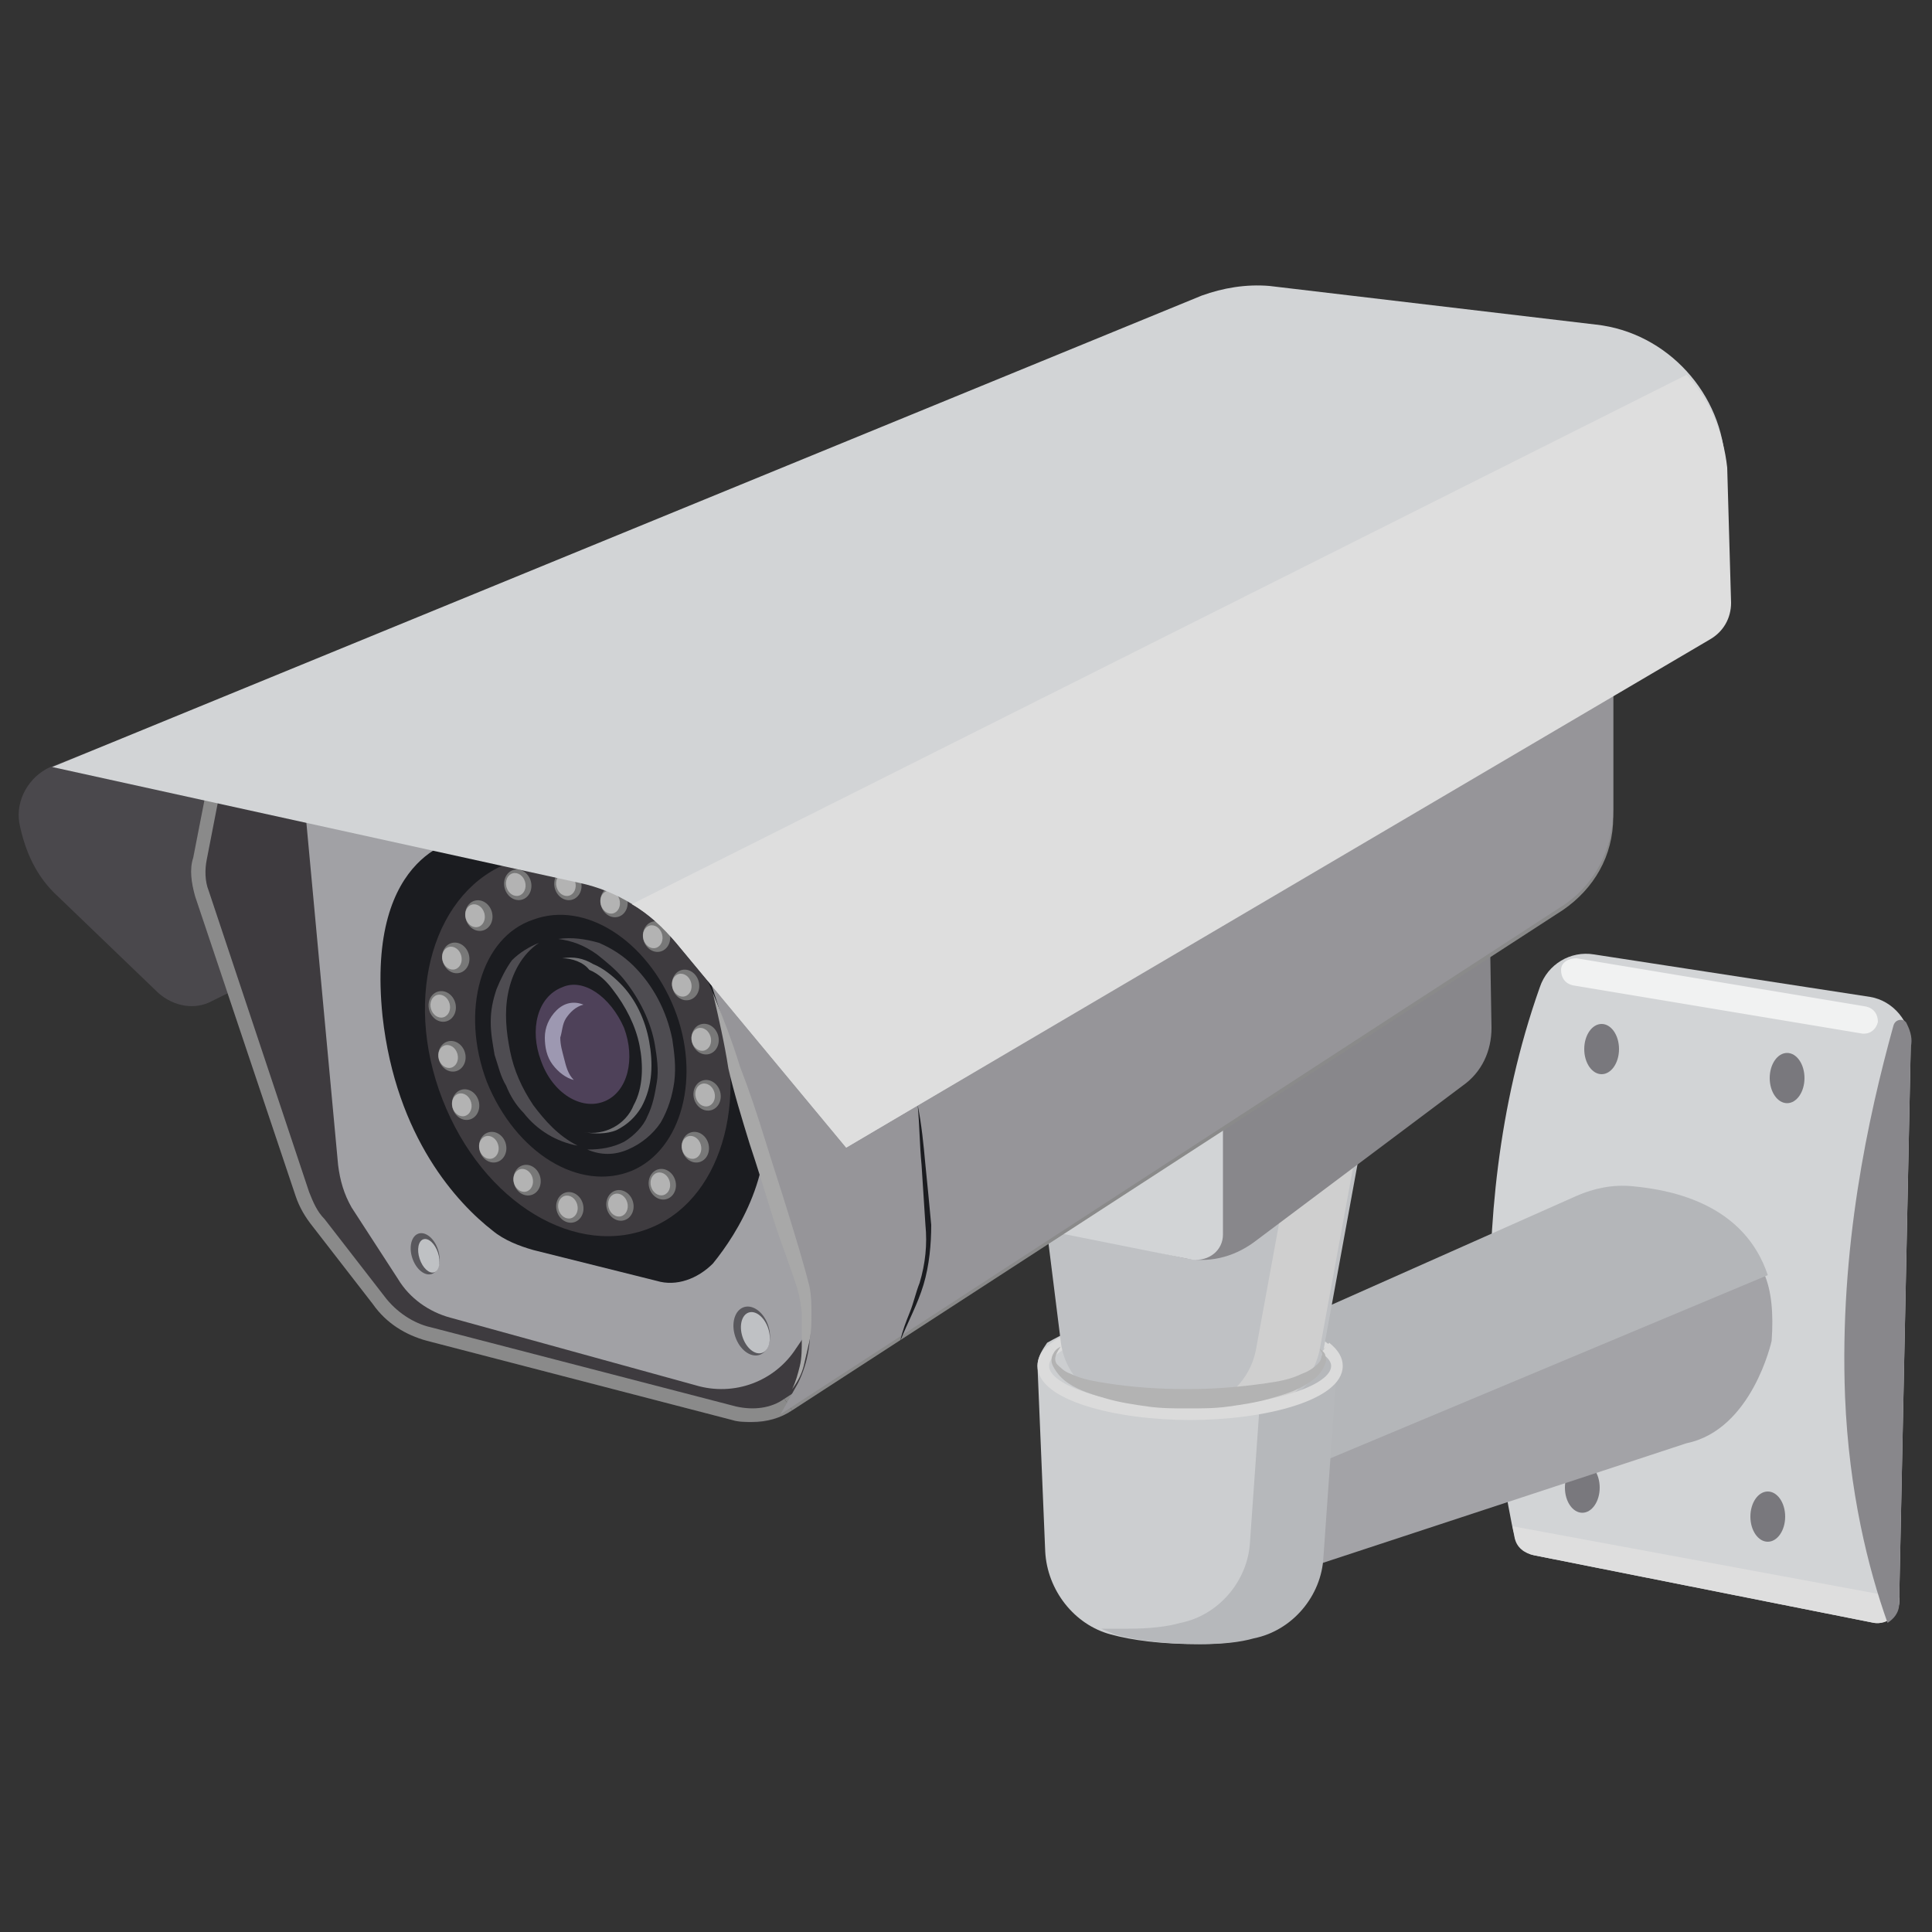 <?xml version="1.0" encoding="utf-8"?>
<!-- Generator: Adobe Illustrator 19.1.0, SVG Export Plug-In . SVG Version: 6.00 Build 0)  -->
<svg version="1.1" id="Layer_1" xmlns="http://www.w3.org/2000/svg" xmlns:xlink="http://www.w3.org/1999/xlink" x="0px" y="0px"
	 viewBox="0 0 100 100" style="enable-background:new 0 0 100 100;" xml:space="preserve">
<rect x="0" y="0" width="100" height="100" fill="#333333" stroke="none"/>
<style type="text/css">
	.st0{fill:#D2D4D6;}
	.st1{fill:#DEDEDE;}
	.st2{fill:#79787D;}
	.st3{fill:#A3A3A7;}
	.st4{fill:#B4B6B9;}
	.st5{fill:#CCCED0;}
	.st6{fill:#B6B8BB;}
	.st7{fill:#DBDBDB;}
	.st8{fill:#BFC1C4;}
	.st9{fill:#CFCFCF;}
	.st10{fill:#88878B;}
	.st11{fill:#4A484C;}
	.st12{fill:#3E3B3F;}
	.st13{fill:#8A8A8A;}
	.st14{fill:#A1A1A5;}
	.st15{fill:#1B1C20;}
	.st16{fill:#969599;}
	.st17{fill:#59585D;}
	.st18{fill:#787878;}
	.st19{fill:#B3B3B3;}
	.st20{fill:#4E4159;}
	.st21{opacity:0.61;}
	.st22{fill:#CFD0E8;}
	.st23{fill:#4E4C51;}
	.st24{opacity:0.38;}
	.st25{fill:#FFFFFF;}
	.st26{fill:#F1F2F2;}
	.st27{fill:#A8A8A8;}
</style>
<g>
	<g>
		<path class="st0" d="M82.5,49.4l14.3,2.2c1.2,0.2,2.1,1.3,2.1,2.5l-0.6,28.8c0,0.7-0.7,1.2-1.3,1.1l-17.6-3.5
			c-0.5-0.1-0.8-0.5-1-0.9c-0.7-3.2-3.1-16.1,1.3-28.5C80.1,49.9,81.3,49.2,82.5,49.4z"/>
	</g>
	<g>
		<path class="st1" d="M98.3,82.9l0-0.2l-20-3.7c0,0.2,0.1,0.4,0.1,0.6c0.1,0.5,0.5,0.8,1,0.9L97,84C97.7,84.1,98.3,83.6,98.3,82.9z
			"/>
	</g>
	<g>
		<ellipse class="st2" cx="81.9" cy="77" rx="0.9" ry="1.3"/>
	</g>
	<g>
		<path class="st3" d="M63.8,77.5l0.7,4.7l22.8-7.5c3.4-0.7,4.4-5.3,4.4-5.3c0.1-1.4,0-2.6-0.4-3.5L63.8,77.5z"/>
	</g>
	<g>
		<path class="st4" d="M84.5,61.4c-1-0.1-2,0.1-2.9,0.5l-18.9,8.4l1.1,7.3L91.5,66C90.3,62.4,86.7,61.6,84.5,61.4z"/>
	</g>
	<g>
		<path class="st5" d="M53.7,70.7l0.4,9.6c0.1,2,1.5,3.8,3.4,4.3c1.1,0.3,2.6,0.5,4.5,0.5c1.1,0,2-0.1,2.7-0.3
			c2-0.4,3.5-2.2,3.6-4.2l0.7-9.9c0-0.5-0.2-1-0.7-1.2c-2-1.1-7.9-3.5-14.1,0C54,69.8,53.7,70.2,53.7,70.7z"/>
	</g>
	<g>
		<path class="st6" d="M68.5,69.5c-1.1-0.6-3.4-1.6-6.3-1.8c1.1,0.3,1.9,0.7,2.5,1c0.4,0.2,0.7,0.7,0.7,1.2l-0.7,9.9
			c-0.1,2-1.6,3.8-3.6,4.2c-0.7,0.2-1.6,0.3-2.7,0.3c-0.5,0-1,0-1.4,0c0.2,0.1,0.5,0.2,0.7,0.3c1.1,0.3,2.6,0.5,4.5,0.5
			c1.1,0,2-0.1,2.7-0.3c2-0.4,3.5-2.2,3.6-4.2l0.7-9.9C69.2,70.2,68.9,69.8,68.5,69.5z"/>
	</g>
	<g>
		<path class="st7" d="M54.7,70.1l-0.4-0.5c1.2-1,4.1-1.6,7.3-1.6c3.1,0,6,0.6,7.2,1.6L68.3,70c-1.1-0.9-3.8-1.4-6.8-1.4
			C58.5,68.6,55.8,69.2,54.7,70.1z"/>
	</g>
	<g>
		<path class="st8" d="M54,62.2l0.9,7.2c0.2,1.9,1.8,3.3,3.7,3.4l6,0.2c1.9,0.1,3.5-1.3,3.9-3.1l2.4-13.1L54,62.2z"/>
	</g>
	<g>
		<path class="st9" d="M67.2,57.9l-2.2,12c-0.3,1.5-1.5,2.7-3,3l2.4,0.1c1.9,0.1,3.5-1.3,3.9-3.1l2.4-13.1L67.2,57.9z"/>
	</g>
	<g>
		<ellipse class="st2" cx="91.5" cy="78.5" rx="0.9" ry="1.3"/>
	</g>
	<g>
		<ellipse class="st2" cx="82.9" cy="54.3" rx="0.9" ry="1.3"/>
	</g>
	<g>
		<ellipse class="st2" cx="92.5" cy="55.8" rx="0.9" ry="1.3"/>
	</g>
	<g>
		<path class="st10" d="M52.2,63.3c0.3,0,5.9,1.1,9,1.8c1.3,0.3,2.6,0,3.7-0.8l10.8-8.1c1-0.7,1.5-1.8,1.5-3l-0.1-6L52.2,63.3z"/>
	</g>
	<g>
		<path class="st0" d="M63.3,63.9v-9.1L50.7,63l11,2.2C62.6,65.3,63.3,64.7,63.3,63.9z"/>
	</g>
	<g>
		<path class="st11" d="M65.3,24.9L11,51.8c-0.9,0.5-2,0.3-2.8-0.4l-5.2-5c-1.1-1-1.7-2.3-2-3.8c-0.2-1.2,0.5-2.4,1.6-2.9l62.6-24.6
			V24.9z"/>
	</g>
	<g>
		<path class="st12" d="M83.5,33.3v8.9c0,1.9-1,3.8-2.6,4.8L41,73c-0.9,0.6-2,0.8-3.1,0.5l-15.8-4.1c-1.1-0.3-2.1-0.9-2.8-1.9
			l-3.1-4c-0.4-0.5-0.7-1-0.9-1.6l-5.2-15.5c-0.2-0.6-0.3-1.3-0.1-1.9l0.7-3.8l52.2-21.9l20.7,1.6V33.3z"/>
	</g>
	<g>
		<path class="st13" d="M38.9,73.6c-0.3,0-0.7,0-1-0.1l-15.8-4.1c-1.1-0.3-2.1-0.9-2.8-1.9l-3.1-4c-0.4-0.5-0.7-1-0.9-1.6l-5.2-15.5
			C9.9,45.7,9.8,45,10,44.4l0.7-3.6l0.7,0.1l-0.7,3.6c-0.1,0.5-0.1,1.1,0.1,1.6L16,61.7c0.2,0.5,0.4,1,0.8,1.4l3.1,4
			c0.6,0.8,1.5,1.4,2.4,1.6l15.8,4.1c0.9,0.2,1.8,0.1,2.5-0.4L41,73C40.4,73.4,39.7,73.6,38.9,73.6z"/>
	</g>
	<g>
		<path class="st13" d="M41,73l-0.4-0.6l39.9-25.9c1.4-0.9,2.3-2.5,2.3-4.2V20.9L63,19.4L11.1,41.2l-0.3-0.6l52-21.9l0.1,0l20.6,1.6
			v22c0,2-1,3.7-2.6,4.8L41,73z"/>
	</g>
	<g>
		<path class="st14" d="M15.6,39.8l1.9,20.5c0.1,0.8,0.3,1.5,0.7,2.2l2.4,3.7c0.6,1,1.6,1.7,2.7,2L36,71.7c2,0.6,4.1-0.2,5.2-1.9
			l2.4-3.5L41,44.4L15.6,39.8z"/>
	</g>
	<g>
		<path class="st15" d="M34,66.3l-6.4-1.6c-0.7-0.2-1.5-0.5-2.1-1c-1.8-1.4-5-4.8-5.7-11.1c-0.9-8.7,4.2-9.2,4.2-9.2L34.2,45
			c0,0,4.1,4.7,5.3,11.8c0.7,3.8-1.3,7-2.6,8.6C36.1,66.2,35,66.6,34,66.3z"/>
	</g>
	<g>
		<path class="st16" d="M40.4,73.2l0.9-1.6c1.1-2.2,0.6-4.7-0.1-7.1l-6.6-20.4l48.9-24v21.8c0,2.1-1,4-2.8,5.1L40.4,73.2z"/>
	</g>
	<g>
		<path class="st15" d="M47.5,57.2c0.2,1,0.3,2,0.4,3.1c0.1,1,0.2,2,0.3,3.1c0,1-0.1,2.1-0.4,3.1c-0.3,1-0.8,1.9-1.2,2.9
			c0.1-0.5,0.3-1,0.5-1.5c0.2-0.5,0.3-1,0.5-1.5c0.3-1,0.4-2,0.3-3l-0.2-3.1C47.6,59.3,47.6,58.3,47.5,57.2z"/>
	</g>
	<g>
		<ellipse transform="matrix(0.95 -0.312 0.312 0.95 -19.144 10.105)" class="st17" cx="22" cy="64.9" rx="0.7" ry="1.1"/>
	</g>
	<g>
		
			<ellipse transform="matrix(0.95 -0.312 0.312 0.95 -19.543 15.575)" class="st17" cx="38.9" cy="68.9" rx="0.9" ry="1.3"/>
	</g>
	<g>
		<ellipse transform="matrix(0.95 -0.312 0.312 0.95 -19.175 10.176)" class="st8" cx="22.2" cy="65" rx="0.5" ry="0.9"/>
	</g>
	<g>
		<ellipse transform="matrix(0.95 -0.312 0.312 0.95 -19.575 15.63)" class="st8" cx="39.1" cy="69" rx="0.7" ry="1.1"/>
	</g>
	<g>
		<g>
			<path class="st12" d="M36.9,51.4c2,5.1,0.6,10.5-3.1,12.1c-3.9,1.7-8.8-1.2-10.9-6.6c-2.1-5.4-0.4-10.9,3.6-12.3
				C30.3,43.3,34.9,46.4,36.9,51.4z"/>
		</g>
		<g>
			<g>
				<g>
					<ellipse transform="matrix(0.964 -0.265 0.265 0.964 -11.646 10.733)" class="st18" cx="34" cy="48.5" rx="0.7" ry="0.8"/>
				</g>
				<g>
					
						<ellipse transform="matrix(0.964 -0.265 0.265 0.964 -11.65 10.689)" class="st19" cx="33.8" cy="48.5" rx="0.5" ry="0.6"/>
				</g>
			</g>
			<g>
				<g>
					
						<ellipse transform="matrix(0.964 -0.265 0.265 0.964 -11.249 10.092)" class="st18" cx="31.8" cy="46.7" rx="0.7" ry="0.8"/>
				</g>
				<g>
					
						<ellipse transform="matrix(0.964 -0.265 0.265 0.964 -11.256 10.052)" class="st19" cx="31.6" cy="46.7" rx="0.5" ry="0.6"/>
				</g>
			</g>
			<g>
				<g>
					
						<ellipse transform="matrix(0.964 -0.265 0.265 0.964 -11.085 9.439)" class="st18" cx="29.4" cy="45.8" rx="0.7" ry="0.8"/>
				</g>
				<g>
					<ellipse transform="matrix(0.964 -0.265 0.265 0.964 -11.091 9.396)" class="st19" cx="29.3" cy="45.8" rx="0.5" ry="0.6"/>
				</g>
			</g>
			<g>
				<g>
					
						<ellipse transform="matrix(0.964 -0.265 0.265 0.964 -11.173 8.747)" class="st18" cx="26.8" cy="45.8" rx="0.7" ry="0.8"/>
				</g>
				<g>
					
						<ellipse transform="matrix(0.964 -0.265 0.265 0.964 -11.179 8.705)" class="st19" cx="26.7" cy="45.8" rx="0.5" ry="0.6"/>
				</g>
			</g>
			<g>
				<g>
					
						<ellipse transform="matrix(0.964 -0.265 0.265 0.964 -11.683 8.269)" class="st18" cx="24.8" cy="47.4" rx="0.7" ry="0.8"/>
				</g>
				<g>
					
						<ellipse transform="matrix(0.964 -0.265 0.265 0.964 -11.687 8.225)" class="st19" cx="24.6" cy="47.4" rx="0.5" ry="0.6"/>
				</g>
			</g>
			<g>
				<g>
					
						<ellipse transform="matrix(0.964 -0.265 0.265 0.964 -12.304 8.021)" class="st18" cx="23.6" cy="49.6" rx="0.7" ry="0.8"/>
				</g>
				<g>
					
						<ellipse transform="matrix(0.964 -0.265 0.265 0.964 -12.311 7.98)" class="st19" cx="23.4" cy="49.6" rx="0.5" ry="0.6"/>
				</g>
			</g>
			<g>
				<g>
					
						<ellipse transform="matrix(0.964 -0.265 0.265 0.964 -12.992 7.937)" class="st18" cx="22.9" cy="52.1" rx="0.7" ry="0.8"/>
				</g>
				<g>
					
						<ellipse transform="matrix(0.964 -0.265 0.265 0.964 -12.998 7.895)" class="st19" cx="22.8" cy="52.1" rx="0.5" ry="0.6"/>
				</g>
			</g>
			<g>
				<g>
					
						<ellipse transform="matrix(0.964 -0.265 0.265 0.964 -13.66 8.143)" class="st18" cx="23.4" cy="54.7" rx="0.7" ry="0.8"/>
				</g>
				<g>
					<ellipse transform="matrix(0.964 -0.265 0.265 0.964 -13.665 8.101)" class="st19" cx="23.2" cy="54.7" rx="0.5" ry="0.6"/>
				</g>
			</g>
			<g>
				<g>
					
						<ellipse transform="matrix(0.964 -0.265 0.265 0.964 -14.289 8.42)" class="st18" cx="24.1" cy="57.2" rx="0.7" ry="0.8"/>
				</g>
				<g>
					<ellipse transform="matrix(0.964 -0.265 0.265 0.964 -14.295 8.378)" class="st19" cx="23.9" cy="57.2" rx="0.5" ry="0.6"/>
				</g>
			</g>
			<g>
				<g>
					
						<ellipse transform="matrix(0.964 -0.265 0.265 0.964 -14.82 8.874)" class="st18" cx="25.5" cy="59.4" rx="0.7" ry="0.8"/>
				</g>
				<g>
					
						<ellipse transform="matrix(0.964 -0.265 0.265 0.964 -14.826 8.832)" class="st19" cx="25.3" cy="59.4" rx="0.5" ry="0.6"/>
				</g>
			</g>
			<g>
				<g>
					<ellipse transform="matrix(0.964 -0.265 0.265 0.964 -15.228 9.419)" class="st18" cx="27.3" cy="61.1" rx="0.7" ry="0.8"/>
				</g>
				<g>
					
						<ellipse transform="matrix(0.964 -0.265 0.265 0.964 -15.234 9.377)" class="st19" cx="27.1" cy="61.1" rx="0.5" ry="0.6"/>
				</g>
			</g>
			<g>
				<g>
					
						<ellipse transform="matrix(0.964 -0.265 0.265 0.964 -15.506 10.062)" class="st18" cx="29.5" cy="62.5" rx="0.7" ry="0.8"/>
				</g>
				<g>
					
						<ellipse transform="matrix(0.964 -0.265 0.265 0.964 -15.509 10.018)" class="st19" cx="29.4" cy="62.5" rx="0.5" ry="0.6"/>
				</g>
			</g>
			<g>
				<g>
					
						<ellipse transform="matrix(0.964 -0.265 0.265 0.964 -15.392 10.744)" class="st18" cx="32.1" cy="62.4" rx="0.7" ry="0.8"/>
				</g>
				<g>
					<ellipse transform="matrix(0.964 -0.265 0.265 0.964 -15.398 10.701)" class="st19" cx="32" cy="62.4" rx="0.5" ry="0.6"/>
				</g>
			</g>
			<g>
				<g>
					
						<ellipse transform="matrix(0.964 -0.265 0.265 0.964 -15.029 11.292)" class="st18" cx="34.3" cy="61.3" rx="0.7" ry="0.8"/>
				</g>
				<g>
					
						<ellipse transform="matrix(0.964 -0.265 0.265 0.964 -15.034 11.249)" class="st19" cx="34.2" cy="61.3" rx="0.5" ry="0.6"/>
				</g>
			</g>
			<g>
				<g>
					<ellipse transform="matrix(0.964 -0.265 0.265 0.964 -14.454 11.657)" class="st18" cx="36" cy="59.4" rx="0.7" ry="0.8"/>
				</g>
				<g>
					
						<ellipse transform="matrix(0.964 -0.265 0.265 0.964 -14.46 11.614)" class="st19" cx="35.8" cy="59.4" rx="0.5" ry="0.6"/>
				</g>
			</g>
			<g>
				<g>
					
						<ellipse transform="matrix(0.964 -0.265 0.265 0.964 -13.709 11.732)" class="st18" cx="36.6" cy="56.7" rx="0.7" ry="0.8"/>
				</g>
				<g>
					
						<ellipse transform="matrix(0.964 -0.265 0.265 0.964 -13.715 11.69)" class="st19" cx="36.5" cy="56.7" rx="0.5" ry="0.6"/>
				</g>
			</g>
			<g>
				<g>
					
						<ellipse transform="matrix(0.964 -0.265 0.265 0.964 -12.947 11.594)" class="st18" cx="36.5" cy="53.8" rx="0.7" ry="0.8"/>
				</g>
				<g>
					
						<ellipse transform="matrix(0.964 -0.265 0.265 0.964 -12.953 11.552)" class="st19" cx="36.3" cy="53.8" rx="0.5" ry="0.6"/>
				</g>
			</g>
			<g>
				<g>
					<ellipse transform="matrix(0.964 -0.265 0.265 0.964 -12.25 11.225)" class="st18" cx="35.5" cy="51" rx="0.7" ry="0.8"/>
				</g>
				<g>
					<ellipse transform="matrix(0.964 -0.265 0.265 0.964 -12.255 11.182)" class="st19" cx="35.3" cy="51" rx="0.5" ry="0.6"/>
				</g>
			</g>
		</g>
		<g>
			<path class="st15" d="M34.9,52.2c1.4,3.5,0.4,7.3-2.2,8.4c-2.7,1.1-6-0.9-7.5-4.6c-1.4-3.7-0.3-7.5,2.4-8.4
				C30.3,46.6,33.5,48.7,34.9,52.2z"/>
		</g>
		<g>
			<path class="st20" d="M32.3,53.2c0.6,1.6,0.2,3.3-1,3.8c-1.2,0.5-2.7-0.4-3.3-2.1c-0.6-1.6-0.2-3.3,1.1-3.8
				C30.2,50.6,31.6,51.6,32.3,53.2z"/>
		</g>
		<g class="st21">
			<g>
				<path class="st22" d="M29.7,55.9c-0.4-0.1-0.8-0.4-1.1-0.8c-0.3-0.4-0.4-0.9-0.4-1.4c0-0.5,0.2-1,0.6-1.4
					c0.4-0.4,0.9-0.5,1.4-0.3c-0.4,0.1-0.7,0.4-0.9,0.7c-0.2,0.3-0.2,0.7-0.3,1c0,0.4,0.1,0.7,0.2,1.1
					C29.3,55.2,29.4,55.6,29.7,55.9z"/>
			</g>
		</g>
		<g>
			<path class="st23" d="M29.9,59.3c-1.1-0.2-2.1-0.8-2.8-1.7c-0.4-0.4-0.7-0.9-0.9-1.4c-0.3-0.5-0.4-1-0.6-1.6
				c-0.1-0.6-0.2-1.1-0.2-1.7c0-0.6,0.1-1.1,0.3-1.7c0.2-0.5,0.5-1.1,0.8-1.5c0.4-0.4,0.9-0.7,1.4-0.9c-0.9,0.6-1.4,1.6-1.6,2.6
				c-0.2,1-0.1,2,0.1,3c0.2,1,0.6,1.9,1.2,2.8C28.2,58,28.9,58.8,29.9,59.3z"/>
		</g>
		<g>
			<g>
				<path class="st23" d="M28.9,48.6c0.7-0.1,1.4,0,2.1,0.2c0.7,0.3,1.3,0.7,1.8,1.2c1,1,1.7,2.3,2,3.8c0.1,0.7,0.2,1.4,0.1,2.2
					c-0.1,0.7-0.3,1.4-0.7,2.1c-0.4,0.6-1,1.1-1.7,1.4c-0.7,0.3-1.4,0.3-2.1,0c0.7,0,1.3-0.1,1.9-0.4c0.5-0.3,1-0.8,1.2-1.3
					c0.3-0.6,0.4-1.2,0.5-1.8c0.1-0.6,0-1.3-0.1-1.9c-0.2-1.2-0.8-2.4-1.6-3.4c-0.4-0.5-0.9-0.9-1.4-1.3
					C30.2,48.9,29.6,48.7,28.9,48.6z"/>
			</g>
		</g>
		<g class="st24">
			<g>
				<path class="st25" d="M29.1,49.6c0.6-0.1,1.1,0,1.6,0.3c0.5,0.2,1,0.6,1.4,1c0.8,0.8,1.3,1.9,1.5,3c0.2,1.1,0.2,2.3-0.4,3.4
					c-0.3,0.5-0.7,0.9-1.3,1.2c-0.5,0.2-1.1,0.2-1.7,0.1c1.1,0.2,2.2-0.4,2.6-1.4c0.5-0.9,0.5-2.1,0.3-3.1c-0.2-1-0.7-2-1.4-2.9
					c-0.3-0.4-0.7-0.8-1.2-1C30.2,49.8,29.6,49.6,29.1,49.6z"/>
			</g>
		</g>
	</g>
	<g>
		<path class="st0" d="M2.7,39.7l59.5-24.4c1.1-0.4,2.3-0.6,3.5-0.5l16.9,2c3.7,0.4,6.6,3.6,6.7,7.3l0.2,7c0,0.8-0.4,1.5-1.1,1.9
			L43.8,59.4L35,48.8c-1.3-1.6-3.1-2.7-5-3.1L2.7,39.7z"/>
	</g>
	<g>
		<path class="st1" d="M87.3,19.4L32.7,46.8c0.9,0.5,1.6,1.2,2.3,2l8.8,10.6l44.7-26.3c0.7-0.4,1.1-1.1,1.1-1.9l-0.2-7
			C89.2,22.4,88.5,20.7,87.3,19.4z"/>
	</g>
	<g>
		<path class="st26" d="M96.5,53.5c0,0-0.1,0-0.1,0l-15-2.5c-0.4-0.1-0.6-0.4-0.6-0.8s0.4-0.6,0.8-0.6l15,2.5
			c0.4,0.1,0.6,0.4,0.6,0.8C97.1,53.3,96.8,53.5,96.5,53.5z"/>
	</g>
	<g>
		<path class="st10" d="M98.7,53c-0.1-0.3-0.6-0.3-0.7,0.1c-1.3,4.7-2.8,11.5-2.5,19.2c0.2,4.9,1.2,8.9,2.2,11.7
			c0.3-0.2,0.6-0.5,0.6-1l0.6-28.8C99,53.8,98.9,53.4,98.7,53z"/>
	</g>
	<g>
		<path class="st7" d="M61.6,73.5c-3.8,0-7.9-1-7.9-2.8c0-0.4,0.2-0.8,0.6-1.1l0.4,0.5c-0.3,0.2-0.4,0.4-0.4,0.6
			c0,1,3.1,2.1,7.3,2.1c4.2,0,7.3-1.1,7.3-2.1c0-0.3-0.3-0.5-0.5-0.7l0.4-0.5c0.5,0.4,0.7,0.8,0.7,1.2
			C69.5,72.5,65.4,73.5,61.6,73.5z"/>
	</g>
	<g>
		<g>
			<path class="st19" d="M68.3,69.8c0.1,0.1,0.3,0.2,0.3,0.4c0.1,0.2,0,0.4-0.1,0.6c-0.2,0.4-0.5,0.6-0.8,0.8
				c-0.6,0.4-1.3,0.6-2,0.8c-0.7,0.2-1.4,0.3-2.1,0.4c-0.7,0.1-1.4,0.1-2.1,0.1c-0.7,0-1.4,0-2.1-0.1c-0.7-0.1-1.4-0.2-2.1-0.4
				c-0.7-0.2-1.4-0.4-2-0.8c-0.3-0.2-0.6-0.5-0.8-0.9c-0.1-0.2-0.1-0.4,0-0.6c0.1-0.2,0.2-0.3,0.4-0.4c-0.2,0.3-0.4,0.6-0.2,0.9
				c0.2,0.2,0.4,0.4,0.7,0.5c0.6,0.3,1.3,0.4,1.9,0.5c1.3,0.2,2.7,0.3,4.1,0.3c1.4,0,2.7-0.1,4.1-0.3c0.7-0.1,1.3-0.2,1.9-0.5
				c0.3-0.1,0.6-0.3,0.8-0.5c0.1-0.1,0.2-0.2,0.2-0.4C68.5,70.1,68.4,70,68.3,69.8z"/>
		</g>
	</g>
	<g>
		<path class="st27" d="M36.9,51.4c0.5,1.2,1,2.5,1.4,3.8c0.5,1.3,0.9,2.5,1.3,3.8c0.4,1.3,0.8,2.5,1.2,3.8c0.4,1.3,0.8,2.6,1.1,3.8
			l0,0c0.1,0.5,0.1,0.9,0.1,1.4c0,0.5,0,0.9-0.1,1.4c-0.1,0.4-0.2,0.9-0.3,1.3c-0.1,0.4-0.3,0.8-0.6,1.2c0.2-0.4,0.3-0.8,0.4-1.2
			c0.1-0.4,0.1-0.9,0.1-1.3c0-0.4,0-0.9,0-1.3c0-0.4-0.1-0.9-0.2-1.3l0,0c-0.4-1.3-0.9-2.5-1.3-3.8c-0.4-1.3-0.8-2.6-1.2-3.8
			c-0.4-1.3-0.8-2.6-1.1-3.9C37.5,54,37.2,52.7,36.9,51.4z"/>
	</g>
</g>
</svg>
